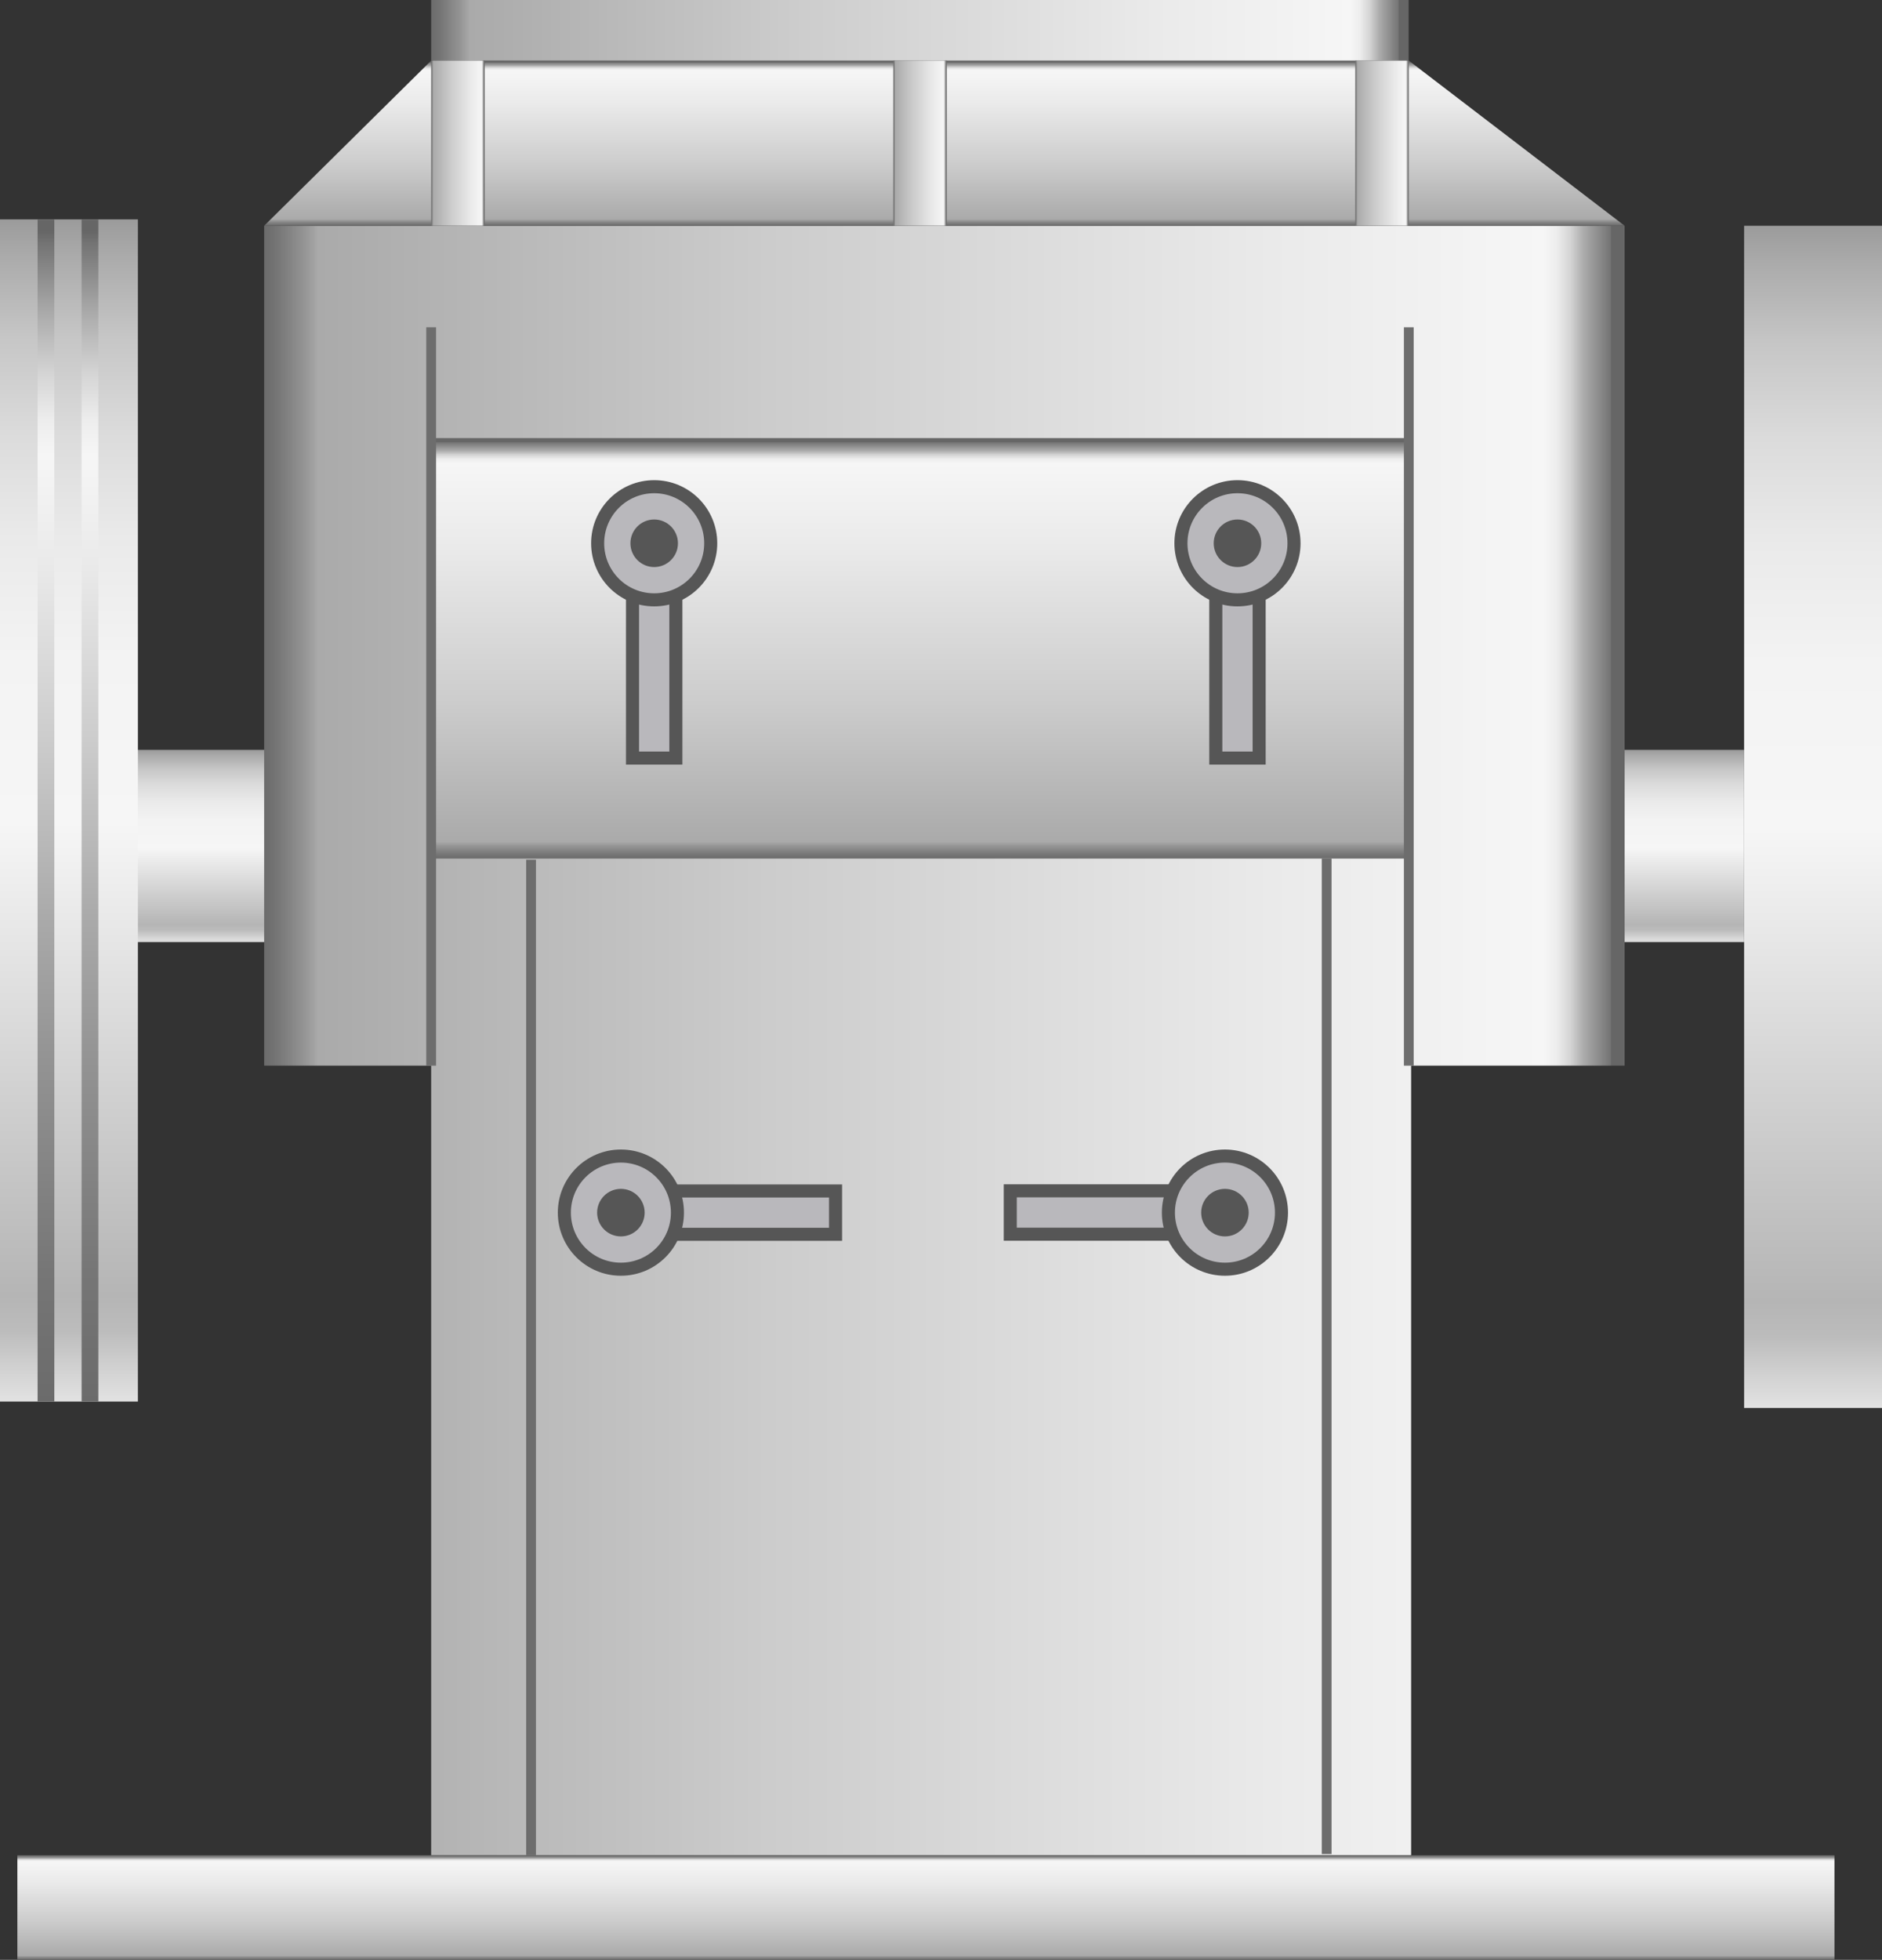 <svg xmlns="http://www.w3.org/2000/svg" xmlns:xlink="http://www.w3.org/1999/xlink" viewBox="0 0 144.13 150">
    <rect x="0" y="0" width="144.13" height="150" fill="#333333" stroke="none"/>
    <defs>
        <style>
            .cls-1 {
                fill: url(#未命名的渐变_105);
            }

            .cls-2 {
                fill: url(#未命名的渐变_74);
            }

            .cls-3 {
                fill: url(#未命名的渐变_74-2);
            }

            .cls-4 {
                fill: url(#未命名的渐变_105-2);
            }

            .cls-5 {
                fill: url(#未命名的渐变_105-3);
            }

            .cls-6 {
                fill: url(#未命名的渐变_67);
            }

            .cls-7 {
                fill: url(#未命名的渐变_67-2);
            }

            .cls-8 {
                fill: url(#未命名的渐变_74-3);
            }

            .cls-9 {
                fill: none;
                stroke: #6d6d6d;
                stroke-width: 0.75px;
            }

            .cls-15,
            .cls-9 {
                stroke-miterlimit: 10;
            }

            .cls-10 {
                fill: url(#未命名的渐变_74-4);
            }

            .cls-11 {
                fill: url(#未命名的渐变_74-5);
            }

            .cls-12 {
                fill: url(#未命名的渐变_74-6);
            }

            .cls-13 {
                fill: url(#未命名的渐变_74-7);
            }

            .cls-14 {
                fill: url(#未命名的渐变_74-8);
            }

            .cls-15 {
                fill: #b9b8bc;
                stroke: #565656;
            }

            .cls-16 {
                fill: #565656;
            }

            .cls-17 {
                opacity: 0.2;
            }
        </style>
        <linearGradient id="未命名的渐变_105" x1="72" y1="72.09" x2="72" y2="57.39" gradientUnits="userSpaceOnUse">
            <stop offset="0" stop-color="#e2e2e2" />
            <stop offset="0.03" stop-color="#d0d0d0" />
            <stop offset="0.06" stop-color="#bcbcbc" />
            <stop offset="0.09" stop-color="#b5b5b5" />
            <stop offset="0.49" stop-color="#f6f6f6" />
            <stop offset="0.63" stop-color="#f3f3f3" />
            <stop offset="0.73" stop-color="#eaeaea" />
            <stop offset="0.82" stop-color="#dbdbdb" />
            <stop offset="0.9" stop-color="#c6c6c6" />
            <stop offset="0.97" stop-color="#aaa" />
            <stop offset="1" stop-color="#9b9b9b" />
        </linearGradient>
        <linearGradient id="未命名的渐变_74" x1="20.23" y1="79.63" x2="124.42" y2="79.63" gradientUnits="userSpaceOnUse">
            <stop offset="0" stop-color="#6b6b6b" />
            <stop offset="0.01" stop-color="#767676" />
            <stop offset="0.03" stop-color="#959595" />
            <stop offset="0.04" stop-color="#aaa" />
            <stop offset="0.37" stop-color="#ccc" />
            <stop offset="0.74" stop-color="#eaeaea" />
            <stop offset="0.94" stop-color="#f6f6f6" />
            <stop offset="0.95" stop-color="#ededed" />
            <stop offset="0.96" stop-color="#d4d4d4" />
            <stop offset="0.97" stop-color="#ababab" />
            <stop offset="0.99" stop-color="#737373" />
            <stop offset="0.99" stop-color="#666" />
        </linearGradient>
        <linearGradient id="未命名的渐变_74-2" x1="70.91" y1="150" x2="70.91" y2="141.99" xlink:href="#未命名的渐变_74" />
        <linearGradient id="未命名的渐变_105-2" x1="138.85" y1="107.76" x2="138.85" y2="17.28" xlink:href="#未命名的渐变_105" />
        <linearGradient id="未命名的渐变_105-3" x1="5.28" y1="107.27" x2="5.28" y2="16.79" xlink:href="#未命名的渐变_105" />
        <linearGradient id="未命名的渐变_67" x1="6.88" y1="107.27" x2="6.88" y2="16.79" gradientUnits="userSpaceOnUse">
            <stop offset="0" stop-color="#6b6b6b" />
            <stop offset="0.11" stop-color="#767676" />
            <stop offset="0.3" stop-color="#959595" />
            <stop offset="0.41" stop-color="#aaa" />
            <stop offset="0.56" stop-color="#ccc" />
            <stop offset="0.71" stop-color="#eaeaea" />
            <stop offset="0.8" stop-color="#f6f6f6" />
            <stop offset="0.83" stop-color="#ededed" />
            <stop offset="0.87" stop-color="#d4d4d4" />
            <stop offset="0.92" stop-color="#ababab" />
            <stop offset="0.98" stop-color="#737373" />
            <stop offset="0.99" stop-color="#666" />
        </linearGradient>
        <linearGradient id="未命名的渐变_67-2" x1="3.51" y1="107.27" x2="3.51" y2="16.79" xlink:href="#未命名的渐变_67" />
        <linearGradient id="未命名的渐变_74-3" x1="70.45" y1="65.71" x2="70.45" y2="33.53" xlink:href="#未命名的渐变_74" />
        <linearGradient id="未命名的渐变_74-4" x1="72.32" y1="17.28" x2="72.32" y2="4.64" xlink:href="#未命名的渐变_74" />
        <linearGradient id="未命名的渐变_74-5" x1="33.02" y1="2.32" x2="107.89" y2="2.32" xlink:href="#未命名的渐变_74" />
        <linearGradient id="未命名的渐变_74-6" x1="33.02" y1="10.96" x2="37.12" y2="10.96" xlink:href="#未命名的渐变_74" />
        <linearGradient id="未命名的渐变_74-7" x1="68.41" y1="10.96" x2="72.5" y2="10.96" xlink:href="#未命名的渐变_74" />
        <linearGradient id="未命名的渐变_74-8" x1="103.79" y1="10.96" x2="107.89" y2="10.96" xlink:href="#未命名的渐变_74" />
    </defs>
    <title>Rubber granulator(橡胶造粒机)</title>
    <g id="图层_2" data-name="图层 2">
        <g id="图层_55" data-name="图层 55">
            <g id="Rubber_granulator_橡胶造粒机_" data-name="Rubber granulator(橡胶造粒机)">
                <rect class="cls-1" x="10.44" y="57.39" width="123.13" height="14.71" />
                <polygon class="cls-2"
                    points="124.42 17.28 20.23 17.28 20.23 81.56 33.02 81.56 33.02 141.99 108.07 141.99 108.07 81.56 124.42 81.56 124.42 17.28" />
                <rect class="cls-3" x="1.33" y="141.99" width="139.16" height="8.01" />
                <rect class="cls-4" x="133.57" y="17.28" width="10.56" height="90.48" />
                <rect class="cls-5" y="16.79" width="10.56" height="90.48" />
                <rect class="cls-6" x="6.25" y="16.79" width="1.28" height="90.48" />
                <rect class="cls-7" x="2.88" y="16.79" width="1.28" height="90.48" />
                <rect class="cls-8" x="33.02" y="33.53" width="74.86" height="32.18" />
                <line class="cls-9" x1="33.02" y1="81.56" x2="33.02" y2="25.05" />
                <line class="cls-9" x1="40.67" y1="141.99" x2="40.67" y2="65.8" />
                <line class="cls-9" x1="101.6" y1="141.9" x2="101.6" y2="65.71" />
                <line class="cls-9" x1="107.89" y1="81.56" x2="107.89" y2="25.05" />
                <polygon class="cls-10" points="124.42 17.28 20.23 17.28 33.02 4.64 107.89 4.64 124.42 17.28" />
                <rect class="cls-11" x="33.02" width="74.86" height="4.64" />
                <rect class="cls-12" x="33.02" y="4.64" width="4.1" height="12.63" />
                <rect class="cls-13" x="68.41" y="4.64" width="4.1" height="12.63" />
                <rect class="cls-14" x="103.79" y="4.64" width="4.1" height="12.63" />
                <rect class="cls-15" x="48.44" y="41.58" width="3.32" height="16.44" />
                <circle class="cls-15" cx="50.1" cy="41.58" r="4.33" />
                <circle class="cls-16" cx="50.1" cy="41.58" r="1.82" />
                <rect class="cls-15" x="93.11" y="41.58" width="3.32" height="16.44" />
                <circle class="cls-15" cx="94.77" cy="41.58" r="4.33" />
                <circle class="cls-16" cx="94.77" cy="41.58" r="1.82" />
                <rect class="cls-15" x="83.93" y="84.59" width="3.32" height="16.44"
                    transform="translate(178.4 7.21) rotate(90)" />
                <circle class="cls-15" cx="93.81" cy="92.81" r="4.33" />
                <circle class="cls-16" cx="93.81" cy="92.81" r="1.82" />
                <rect class="cls-15" x="54.11" y="84.59" width="3.32" height="16.44"
                    transform="translate(148.58 37.04) rotate(90)" />
                <circle class="cls-15" cx="47.55" cy="92.81" r="4.33" />
                <circle class="cls-16" cx="47.55" cy="92.81" r="1.82" />
                
            </g>
        </g>
    </g>
</svg>